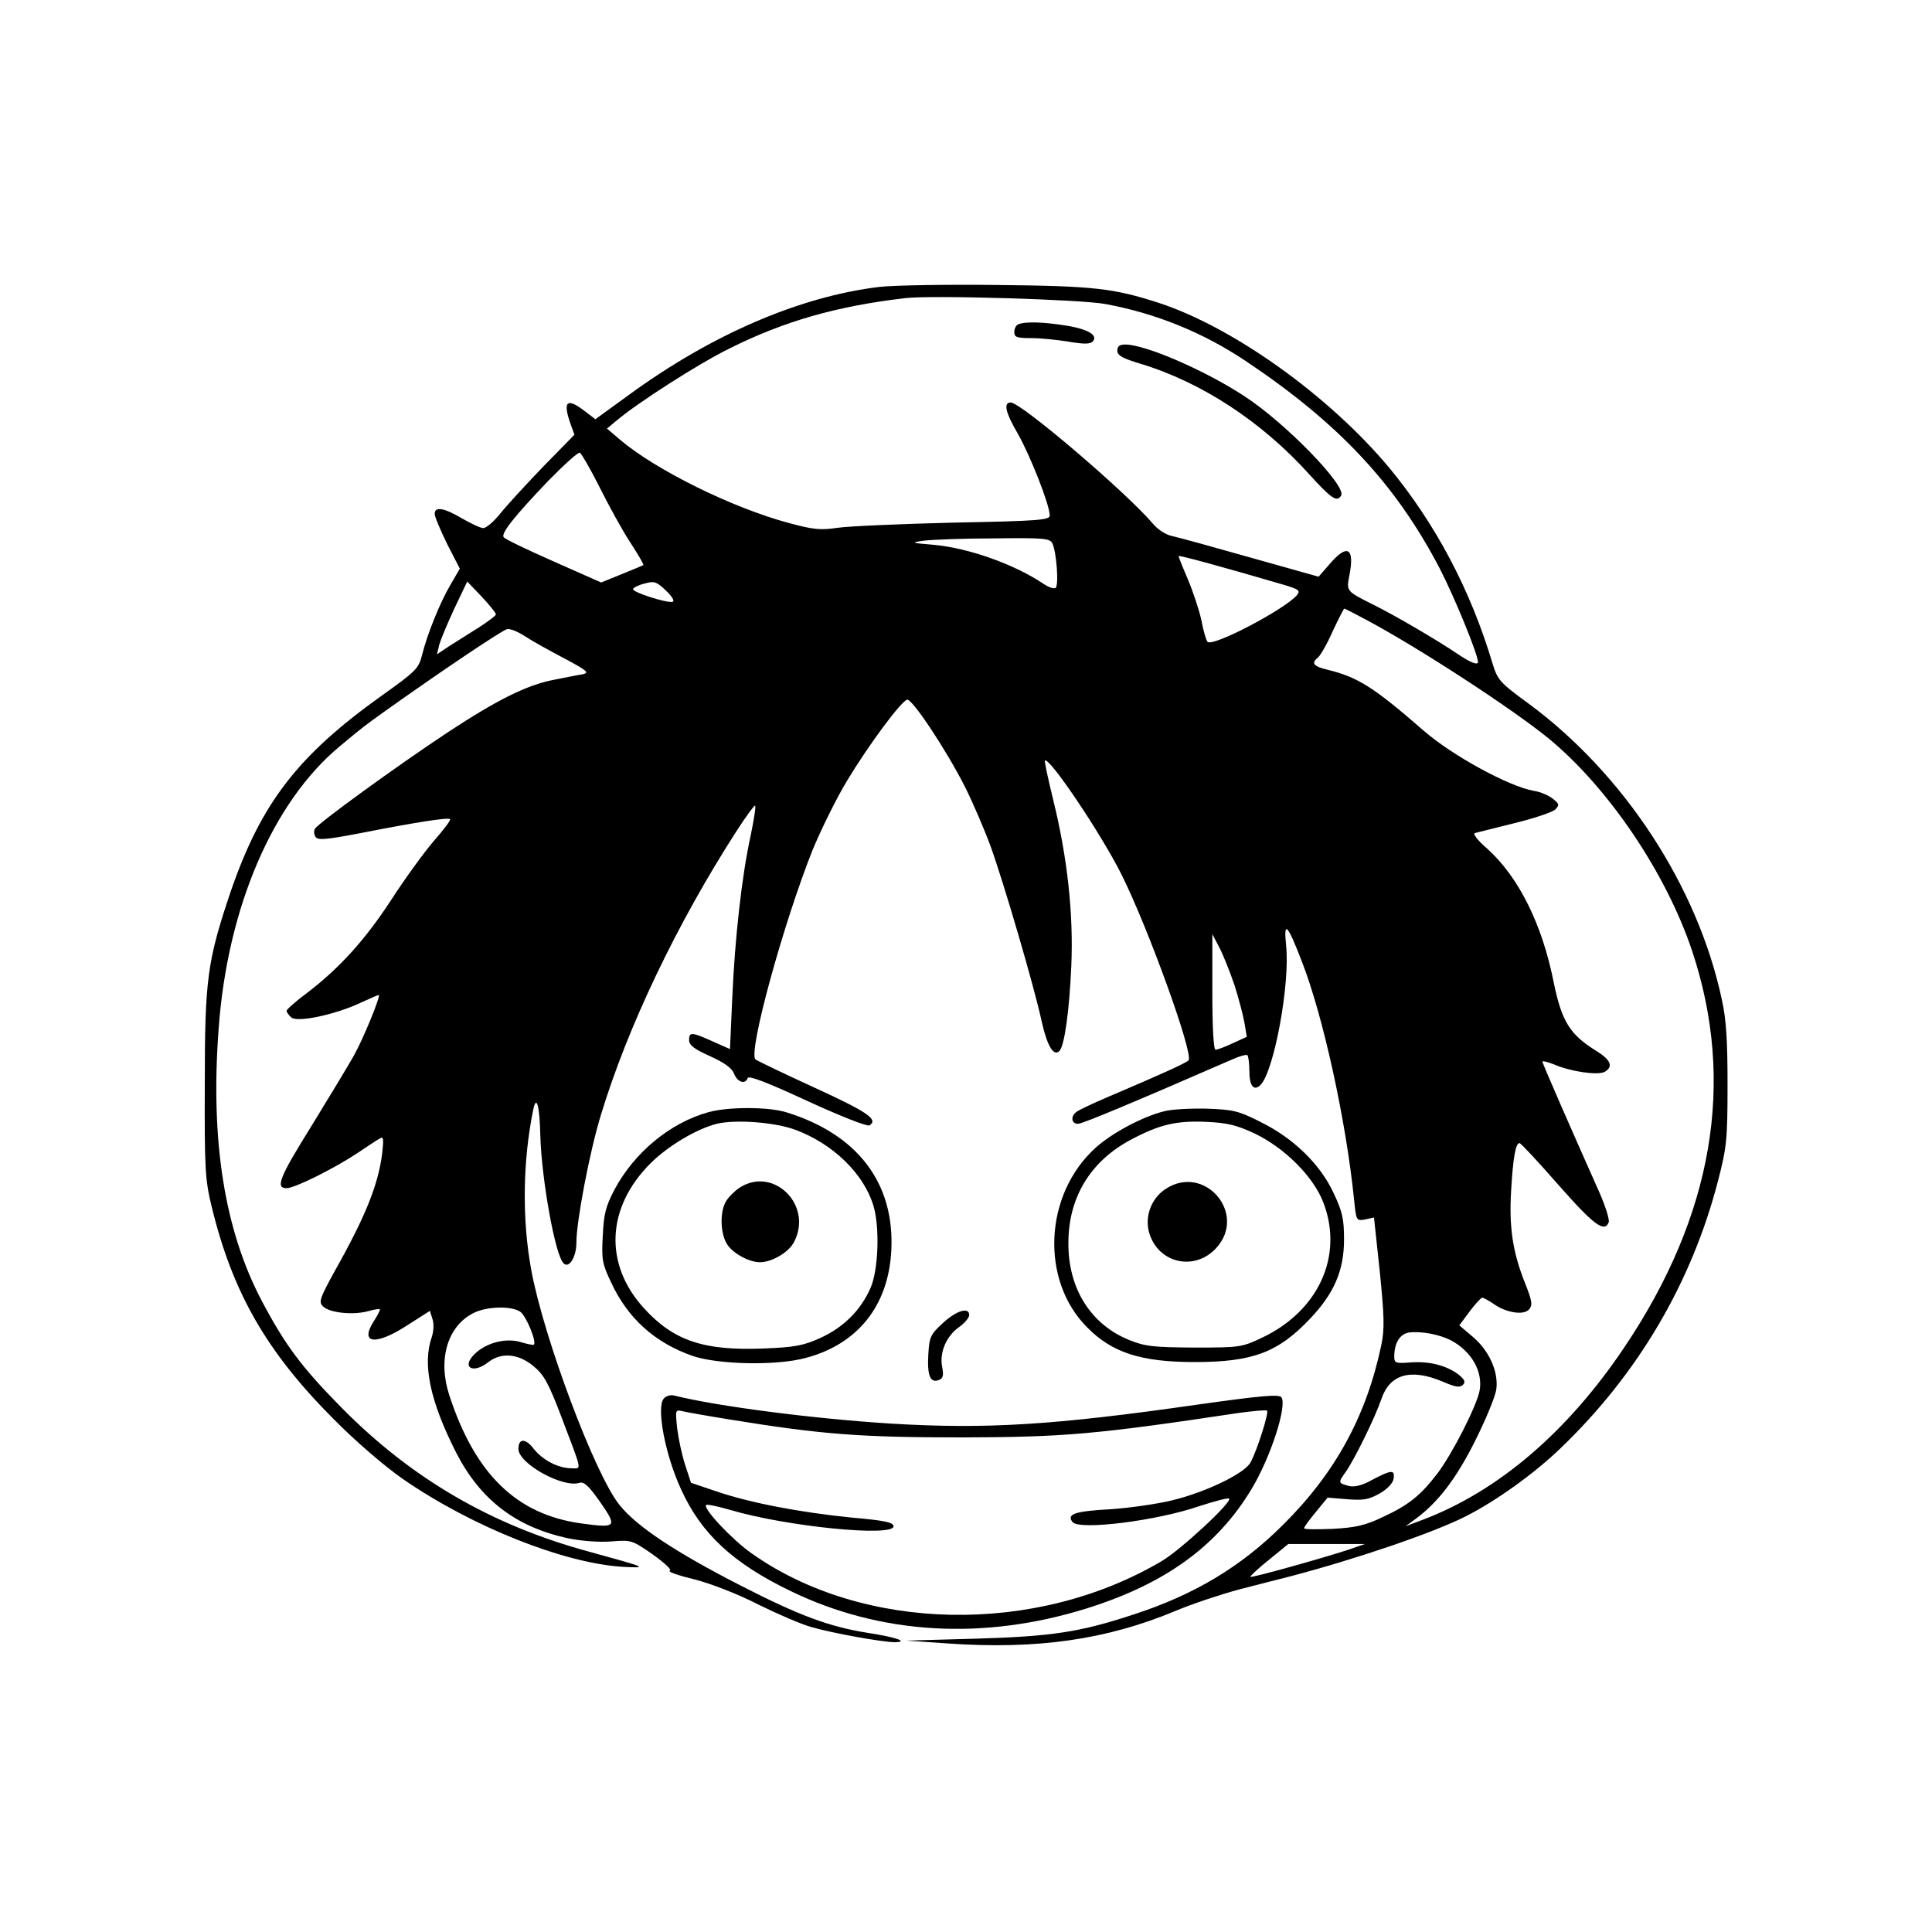 <?xml version="1.0" standalone="no"?>
<!DOCTYPE svg PUBLIC "-//W3C//DTD SVG 20010904//EN"
 "http://www.w3.org/TR/2001/REC-SVG-20010904/DTD/svg10.dtd">
<svg version="1.0" xmlns="http://www.w3.org/2000/svg"
 width="600pt" height="600pt" viewBox="0 0 600 600"
 preserveAspectRatio="xMidYMid meet">
<g transform="translate(0,600) scale(0.1,-0.1)"
fill="#000000" stroke="none">
<path d="M2731 5109 c-248 -30 -521 -148 -776 -334 l-106 -77 -34 26 c-55 42
-68 30 -43 -41 l12 -33 -95 -97 c-52 -54 -112 -119 -133 -145 -21 -27 -46 -48
-55 -48 -9 0 -38 14 -66 30 -56 33 -85 38 -85 14 0 -9 18 -51 39 -94 l39 -76
-29 -50 c-32 -54 -73 -155 -89 -221 -10 -39 -20 -49 -124 -123 -262 -187 -375
-334 -470 -610 -72 -214 -80 -270 -80 -595 -1 -265 1 -298 21 -381 65 -268
170 -451 378 -660 70 -71 160 -148 216 -187 214 -148 500 -262 684 -273 79 -4
77 -3 -105 47 -303 82 -552 227 -770 448 -124 126 -174 193 -247 331 -116 220
-160 498 -134 845 27 377 169 706 377 878 77 64 71 59 139 108 167 119 357
247 379 255 8 3 34 -7 58 -23 23 -15 79 -46 123 -69 69 -37 76 -43 55 -48 -14
-2 -54 -10 -89 -17 -85 -16 -178 -63 -330 -163 -156 -103 -404 -283 -413 -300
-4 -6 -3 -18 2 -25 6 -11 32 -9 141 12 174 34 270 49 277 43 2 -3 -20 -33 -51
-68 -30 -35 -89 -116 -131 -181 -82 -126 -162 -214 -263 -291 -35 -26 -63 -51
-63 -55 0 -5 7 -14 15 -21 19 -16 136 9 213 45 30 14 56 25 58 25 8 0 -48
-137 -78 -190 -17 -30 -75 -126 -129 -214 -101 -162 -115 -196 -79 -196 25 0
146 60 220 109 30 20 61 41 69 45 12 8 13 0 8 -45 -12 -96 -50 -193 -145 -362
-49 -89 -53 -100 -39 -114 20 -20 93 -28 140 -15 20 6 37 8 37 5 0 -3 -9 -21
-21 -39 -42 -68 9 -73 107 -9 l69 44 8 -25 c5 -15 4 -37 -2 -56 -30 -85 -5
-201 76 -360 75 -146 185 -230 346 -265 43 -9 98 -13 136 -10 62 5 64 4 129
-41 36 -26 60 -48 52 -50 -7 -3 27 -15 77 -27 51 -13 136 -46 198 -78 61 -30
135 -62 165 -70 65 -19 222 -47 259 -47 46 1 2 16 -84 29 -119 19 -212 53
-395 147 -203 104 -322 183 -376 250 -76 94 -235 518 -274 729 -29 157 -27
338 6 499 10 48 20 12 22 -81 4 -136 46 -371 72 -396 17 -18 40 19 40 64 0 66
41 282 76 396 83 274 236 594 420 880 30 47 57 83 59 81 3 -3 -4 -45 -14 -94
-27 -122 -49 -318 -57 -505 l-7 -157 -54 24 c-65 29 -73 30 -73 4 0 -16 16
-28 65 -50 46 -21 68 -37 75 -55 10 -26 35 -34 42 -13 3 9 64 -15 185 -71 100
-46 186 -80 193 -76 29 18 -6 42 -170 117 -96 44 -179 84 -184 88 -23 23 87
423 177 649 26 63 74 161 108 217 65 108 166 245 186 251 15 5 123 -158 180
-271 25 -50 61 -134 80 -186 40 -111 134 -431 158 -542 17 -76 37 -110 55 -92
16 16 31 127 37 264 7 161 -12 337 -56 515 -16 66 -28 121 -26 123 13 13 175
-228 238 -354 85 -171 225 -560 208 -577 -9 -9 -82 -42 -251 -114 -47 -20 -91
-41 -97 -46 -19 -14 -16 -37 5 -37 14 0 183 71 479 200 22 10 44 16 47 13 3
-4 6 -26 6 -49 0 -47 14 -64 35 -43 42 44 92 315 79 434 -8 78 4 66 49 -51 66
-169 137 -493 162 -738 7 -68 7 -68 35 -63 l27 6 18 -168 c14 -139 15 -178 5
-227 -46 -220 -142 -397 -305 -559 -131 -131 -277 -218 -465 -279 -167 -55
-253 -68 -490 -75 l-215 -6 130 -9 c277 -19 492 12 705 101 52 22 140 51 195
66 55 14 127 33 160 41 206 54 447 136 547 187 93 47 212 132 294 211 241 231
408 515 490 833 26 101 29 125 29 295 0 140 -4 205 -18 267 -75 351 -304 700
-600 918 -90 66 -96 73 -112 125 -68 228 -177 434 -322 609 -186 222 -482 434
-713 510 -142 46 -202 53 -505 56 -159 2 -323 -1 -364 -6z m701 -53 c158 -29
305 -89 438 -178 288 -193 464 -381 601 -643 45 -87 119 -267 119 -291 0 -11
-25 -1 -63 25 -59 40 -191 118 -262 153 -85 43 -84 41 -74 93 16 84 -7 97 -61
34 l-35 -40 -210 59 c-116 33 -225 63 -244 67 -20 4 -45 20 -60 38 -81 96
-410 377 -442 377 -24 0 -16 -32 22 -97 39 -69 99 -221 99 -254 0 -14 -34 -17
-297 -22 -164 -4 -326 -11 -361 -16 -54 -8 -75 -6 -153 15 -175 47 -414 165
-524 259 l-40 34 30 25 c65 55 255 177 351 224 168 84 331 131 544 156 81 10
547 -4 622 -18z m-1570 -569 c28 -56 70 -133 95 -171 24 -37 43 -69 41 -71 -2
-1 -32 -14 -67 -28 l-64 -26 -149 66 c-81 36 -151 69 -154 75 -8 12 32 63 138
174 50 51 94 91 99 88 5 -3 33 -51 61 -107z m1406 -174 c13 -25 21 -133 10
-139 -5 -3 -21 2 -36 12 -90 61 -233 112 -342 122 -72 6 -73 7 -30 13 25 3
122 7 217 7 155 2 173 0 181 -15z m715 -128 c51 -15 56 -19 45 -33 -37 -44
-263 -163 -278 -145 -4 4 -13 34 -19 67 -7 32 -26 89 -42 127 -16 37 -29 70
-29 72 0 4 142 -35 323 -88z m-1894 -54 c-17 -5 -129 31 -123 40 3 5 19 13 37
17 28 8 36 6 65 -22 18 -17 28 -32 21 -35z m-549 -39 c0 -4 -24 -22 -52 -40
-29 -18 -70 -44 -92 -58 l-39 -26 7 29 c4 15 25 66 47 113 l40 84 45 -47 c24
-26 44 -50 44 -55z m2707 -19 c164 -88 449 -274 562 -366 186 -153 365 -418
446 -660 136 -408 65 -822 -211 -1232 -176 -262 -391 -446 -626 -535 l-53 -20
30 22 c70 51 127 125 186 243 33 66 63 138 66 161 7 55 -23 121 -75 164 l-40
34 32 43 c17 23 35 42 39 43 4 0 20 -9 35 -19 39 -28 95 -37 111 -17 11 13 9
26 -12 79 -39 97 -51 175 -44 290 6 103 14 147 26 147 4 0 58 -58 121 -130
110 -125 143 -149 156 -116 3 8 -10 50 -29 93 -88 197 -177 401 -177 406 0 3
17 -1 37 -9 51 -22 134 -34 156 -23 28 16 20 37 -25 65 -83 51 -108 92 -133
214 -36 181 -109 327 -207 415 -31 27 -45 46 -37 48 8 2 64 16 124 31 61 15
117 34 125 42 13 14 13 17 -7 33 -12 10 -39 22 -60 25 -78 14 -254 110 -343
188 -154 134 -203 165 -297 188 -45 11 -52 20 -29 39 7 6 28 42 45 81 18 38
34 70 36 70 2 0 34 -17 72 -37z m-413 -1133 c13 -41 27 -94 31 -118 l7 -42
-44 -20 c-23 -11 -47 -20 -53 -20 -6 0 -10 66 -10 180 l0 179 22 -42 c12 -23
33 -76 47 -117z m-2218 -1014 c18 -13 51 -92 42 -102 -2 -2 -21 2 -41 8 -46
14 -108 -2 -144 -38 -41 -41 -4 -62 44 -24 40 31 93 26 139 -12 33 -27 47 -52
87 -157 66 -174 64 -161 33 -161 -42 0 -90 25 -118 60 -26 34 -48 34 -48 0 0
-45 138 -122 190 -105 14 4 29 -10 64 -60 54 -78 51 -81 -60 -66 -200 28 -329
153 -409 399 -36 111 -5 215 77 255 41 20 117 22 144 3z m2889 -88 c65 -34
101 -98 90 -157 -9 -47 -84 -195 -131 -257 -52 -68 -89 -98 -169 -135 -54 -26
-84 -33 -156 -37 -49 -2 -89 -2 -89 2 0 4 17 27 37 51 l36 44 61 -5 c51 -4 67
-1 101 18 24 14 41 32 43 46 4 28 -6 28 -65 -3 -32 -18 -56 -24 -73 -20 -34 9
-35 10 -12 42 29 41 92 170 112 228 26 78 92 96 191 54 39 -17 53 -19 62 -10
9 9 6 16 -13 32 -37 28 -90 42 -148 38 -48 -4 -52 -2 -52 18 0 43 18 71 47 75
39 4 92 -6 128 -24z m-318 -651 c-76 -25 -300 -88 -304 -84 -1 2 24 26 58 53
l60 49 119 0 119 0 -52 -18z"/>
<path d="M3163 4993 c-7 -2 -13 -13 -13 -24 0 -16 7 -19 52 -19 28 0 80 -5
116 -11 47 -8 67 -8 75 0 19 19 -13 39 -83 50 -68 11 -126 13 -147 4z"/>
<path d="M3470 4911 c0 -15 16 -24 73 -41 188 -57 375 -179 522 -342 69 -76
87 -89 100 -67 18 29 -173 226 -301 309 -122 80 -307 160 -369 160 -18 0 -25
-5 -25 -19z"/>
<path d="M2200 2546 c-119 -33 -230 -125 -292 -241 -26 -50 -33 -74 -36 -142
-4 -75 -2 -87 26 -146 52 -112 136 -187 253 -228 80 -27 260 -31 352 -6 161
43 256 162 265 333 11 210 -105 362 -327 430 -56 17 -180 17 -241 0z m271 -55
c117 -44 211 -136 241 -234 21 -67 16 -203 -9 -258 -31 -70 -85 -122 -155
-154 -53 -24 -79 -29 -179 -33 -183 -7 -277 24 -369 125 -125 137 -117 313 20
450 54 54 143 107 206 123 59 14 181 5 245 -19z"/>
<path d="M2296 2311 c-16 -11 -35 -30 -42 -43 -18 -31 -17 -93 1 -127 15 -30
69 -61 105 -61 37 0 90 31 106 63 60 115 -65 237 -170 168z"/>
<path d="M3616 2549 c-66 -16 -162 -67 -213 -113 -161 -145 -173 -413 -26
-559 77 -78 167 -107 333 -107 181 0 259 30 358 134 76 80 106 151 106 247 0
63 -5 86 -32 143 -42 91 -126 172 -228 222 -69 35 -85 38 -168 41 -50 1 -108
-2 -130 -8z m280 -69 c94 -45 183 -134 214 -215 63 -165 -15 -336 -190 -419
-63 -30 -69 -31 -210 -31 -127 1 -152 3 -202 23 -120 48 -191 160 -190 302 0
141 68 253 193 320 90 48 142 60 235 56 66 -3 94 -10 150 -36z"/>
<path d="M3619 2307 c-47 -31 -67 -93 -47 -145 33 -88 141 -108 205 -38 98
107 -37 264 -158 183z"/>
<path d="M2928 1891 c-38 -35 -42 -43 -45 -97 -4 -65 6 -90 32 -80 14 5 16 14
11 41 -9 45 13 96 53 124 17 12 31 29 31 37 0 26 -40 14 -82 -25z"/>
<path d="M2061 1656 c-23 -28 5 -175 54 -281 63 -139 162 -230 340 -316 280
-136 600 -154 920 -54 243 76 405 193 512 371 59 98 110 256 93 284 -6 11 -61
6 -267 -23 -441 -63 -651 -76 -948 -58 -237 15 -535 53 -671 87 -12 3 -26 -1
-33 -10z m209 -65 c283 -46 403 -55 720 -55 314 1 412 9 857 76 45 6 85 10 88
7 6 -6 -30 -121 -51 -160 -17 -34 -138 -93 -246 -119 -46 -11 -130 -23 -188
-27 -111 -6 -139 -15 -119 -40 22 -26 261 4 392 49 49 16 91 27 94 24 11 -10
-151 -160 -209 -194 -392 -232 -928 -221 -1274 24 -60 42 -152 140 -141 150 3
3 36 -4 74 -15 175 -52 508 -85 508 -51 0 12 -27 18 -130 27 -159 16 -313 45
-419 81 l-80 27 -18 55 c-10 30 -21 82 -25 114 -6 58 -6 59 18 53 13 -3 80
-15 149 -26z"/>
</g>
</svg>
